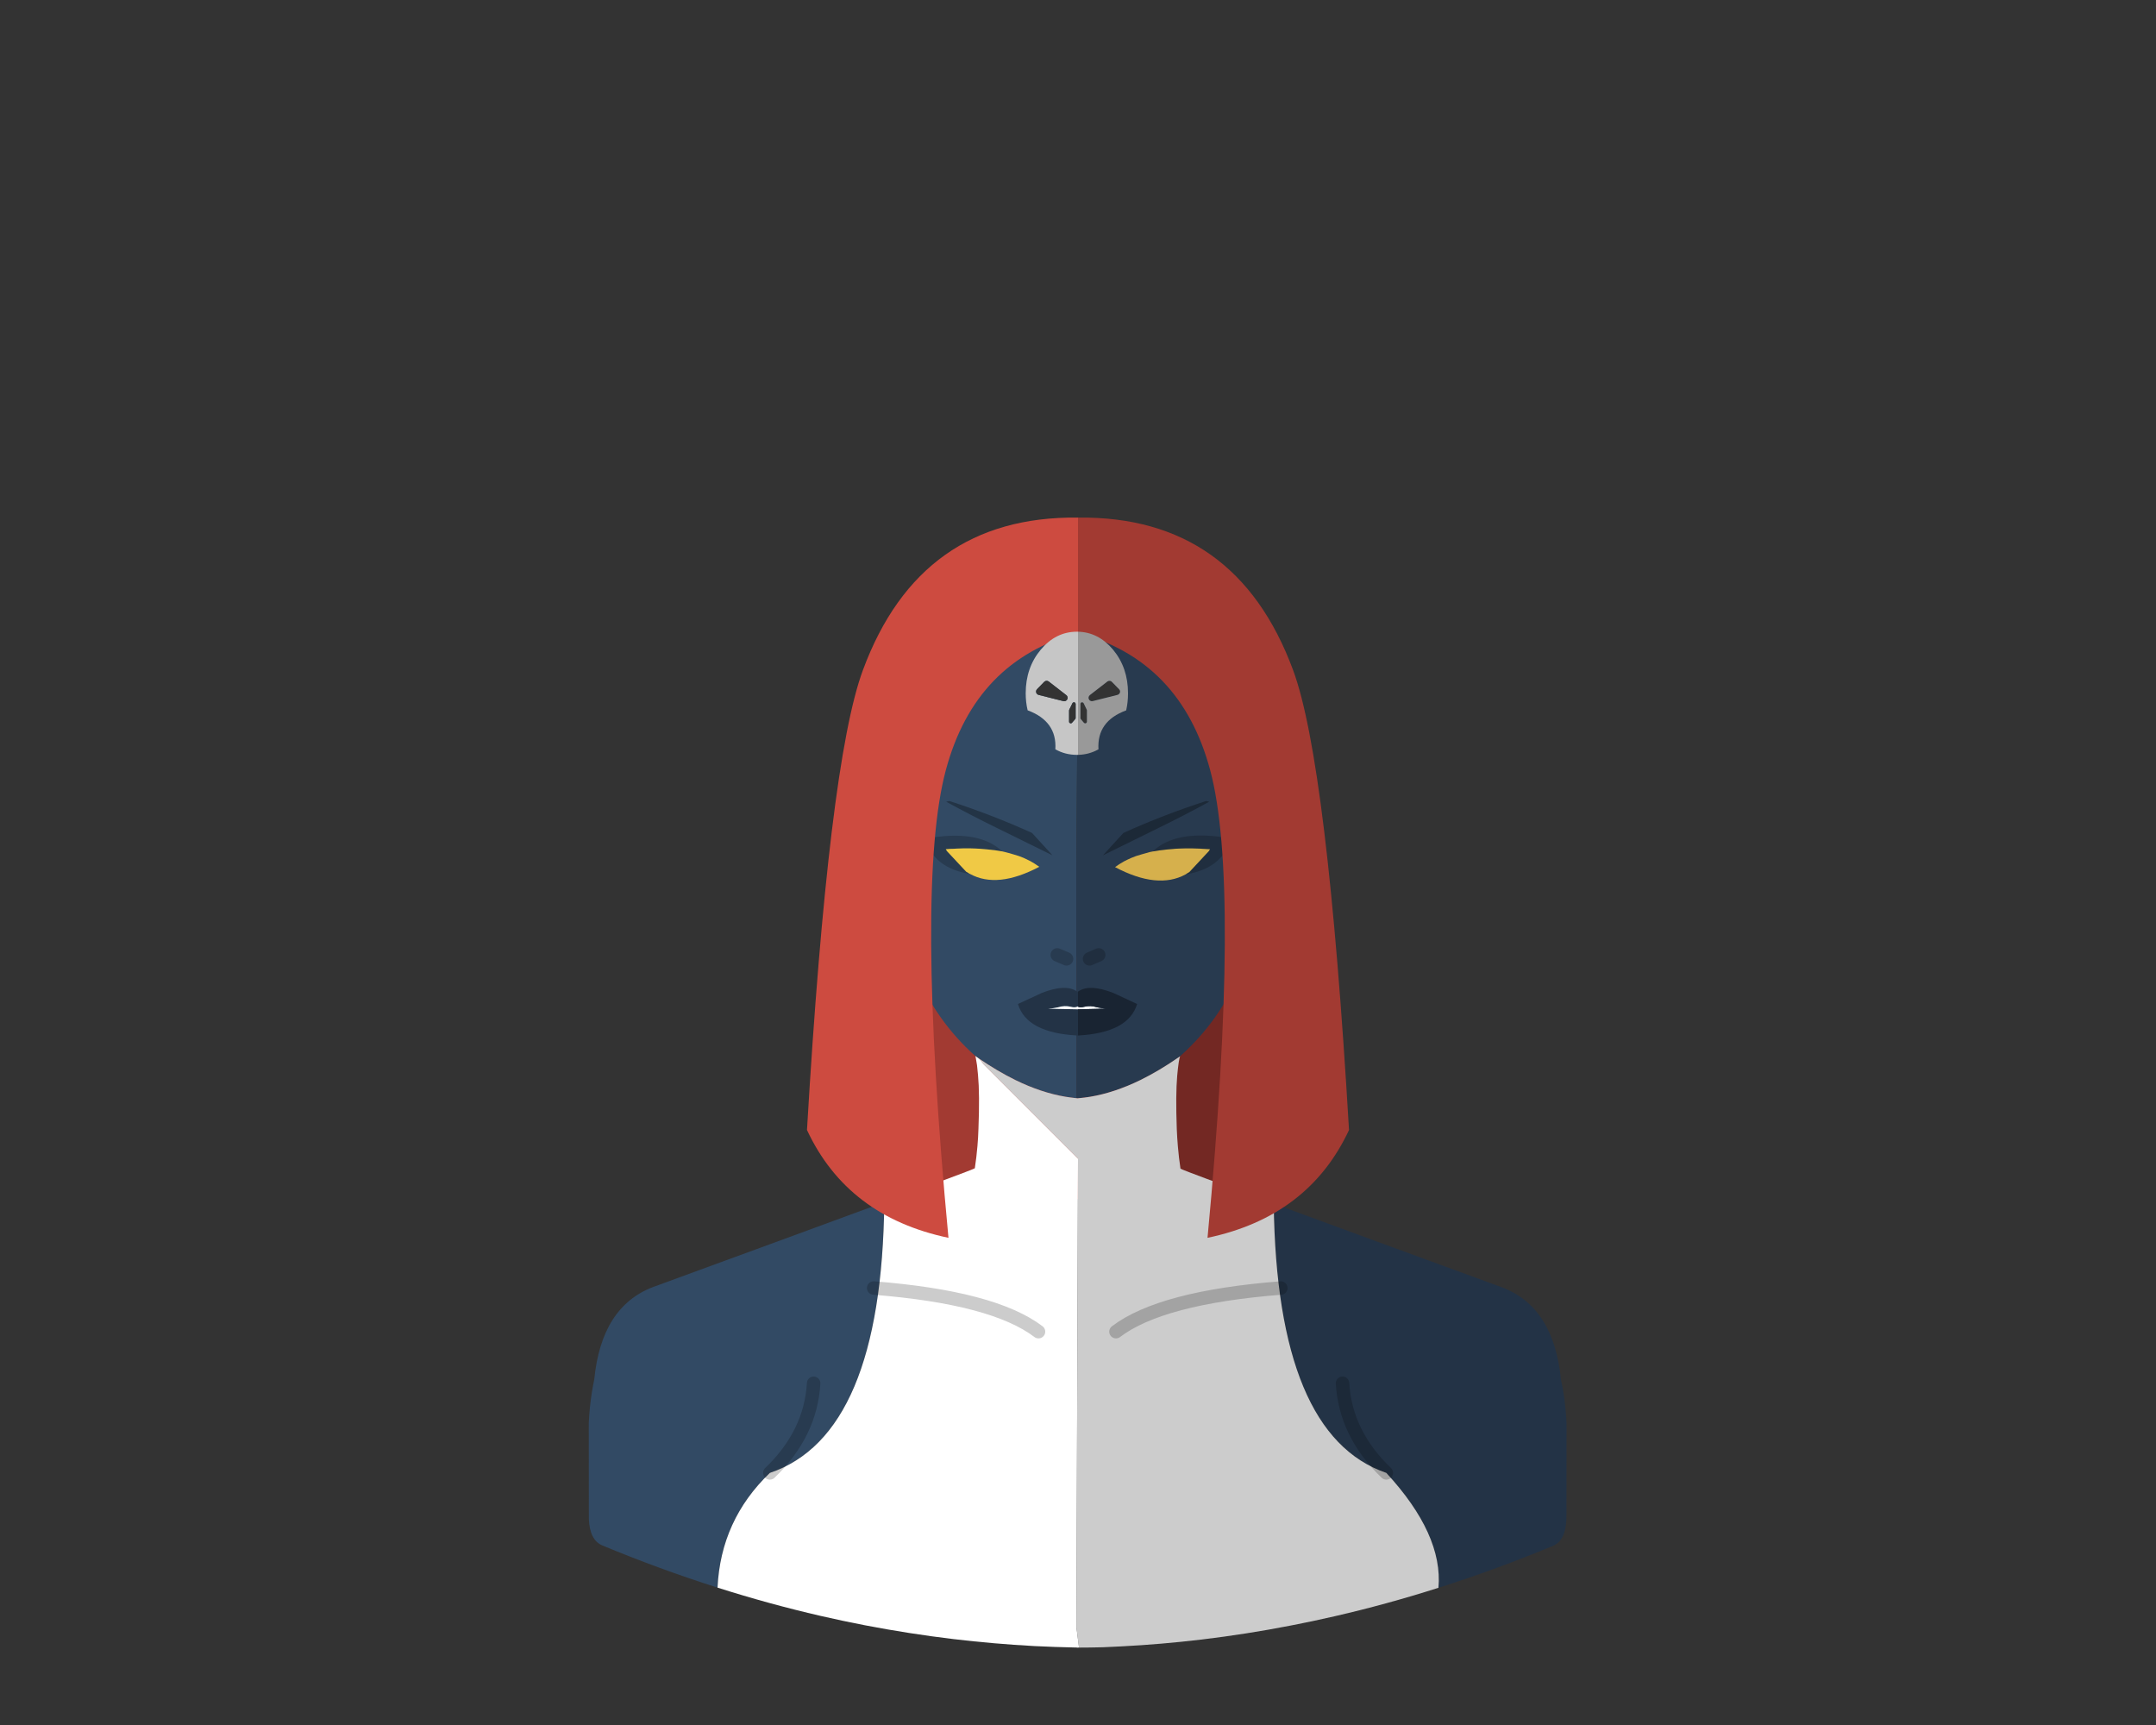 
<svg xmlns="http://www.w3.org/2000/svg" version="1.1" xmlns:xlink="http://www.w3.org/1999/xlink" preserveAspectRatio="none" x="0px" y="0px" width="1280px" height="1024px" viewBox="0 0 1280 1024">
<rect x="0" y="0" width="1280" height="1024" fill="#808080" stroke="none"/>
<defs>
<g id="Layer12_0_FILL">
<path fill="#333333" stroke="none" d="
M 1280 0
L 0 0 0 1024 1280 1024 1280 0 Z"/>
</g>

<g id="Layer11_0_FILL">
<path fill="#A23A32" stroke="none" d="
M 668.8 711.85
L 668.8 568 540.5 568 540.5 711.85 668.8 711.85 Z"/>

<path fill="#732823" stroke="none" d="
M 749 568
L 668.8 568 668.8 711.85 749 711.85 749 568 Z"/>
</g>

<g id="Layer10_0_FILL">
<path fill="#E7A996" stroke="none" d="
M -36 132
L -168 132 -168 264 -36 264 -36 132 Z"/>

<path fill="#F1C2AB" stroke="none" d="
M -36 132
L -36 0 -168 0 -168 132 -36 132 Z"/>
</g>

<g id="Layer9_0_FILL">
<path fill="#E7A996" stroke="none" d="
M 639.65 428.2
Q 639.601 428.303 639.55 428.4
L 639.65 428.4 640.05 428.4
Q 640.025 428.352 640 428.3 639.9 428.113 639.8 427.9 639.726 428.066 639.65 428.2 Z"/>

<path fill="#324A64" stroke="none" d="
M 639.8 390.2
L 639.95 391.8
Q 643.068 387.642 605.8 372.55 567.674 357.103 533.7 427.8 533.011 430.537 532.4 433.2 527.372 455.218 527.15 474.8 527.089 476.354 527.05 477.9 526.515 497.879 529.25 517.2
L 529.2 517.2
Q 532.05 542.141 539.55 565.05 540.052 566.659 540.55 568.2 541.14 569.79 541.7 571.35 542.683 574.11 543.7 576.85 555.473 605.789 579 626.85
L 580.8 628.1
Q 592.106 635.875 602.85 641.15 618.2 648.65 632.55 651.05 635.388 651.516 639 651.9
L 639 511.55 639.65 428.4 639.55 428.4
Q 639.601 428.303 639.65 428.2 639.726 428.066 639.8 427.9 639.9 428.113 640 428.3
L 640 392.15 639.8 392 639.8 390.2
M 388.15 763.85
Q 387.87 763.951 387.6 764.05 357.05 775.75 352.8 818.9 352 822.7 351.35 826.75 350 835.3 349.55 844.75
L 349.6 898.75
Q 349.55 900.25 349.6 901.65 350.1 914.15 357.45 917.35 391.68 931.571 426 942.45 427.893 902.289 457.05 874.35 523.47 851.997 525 713.65 477.749 731.068 388.15 763.85 Z"/>

<path fill="#283A4F" stroke="none" d="
M 747.85 433.25
Q 747.164 430.54 746.4 427.8 701.624 342.99 640 392.15
L 640 428.3
Q 640.025 428.352 640.05 428.4
L 639.65 428.4 639 511.55 639 651.9
Q 639.493 651.95 640 652
L 640 651.95
Q 644.05 651.6 647.3 651.05 661.65 648.65 677 641.15 688.1 635.7 699.8 627.6 700.204 627.33 700.6 627.05 700.654 627.03 700.7 627
L 700.7 626.95
Q 701.128 626.568 701.55 626.15 724.34 605.527 735.85 577.4 735.988 577.125 736.1 576.85 737.15 574.1 738.15 571.35 738.7 569.8 739.25 568.25 739.8 566.65 740.3 565.1 740.639 564.062 740.95 563
L 748.7 530.85 750.1 521.2
Q 750.373 519.222 750.6 517.2 750.628 517.006 750.65 516.8
L 750.65 516.55 750.65 516.55
Q 752.505 501.933 752.85 487.65
L 752.9 484.45
Q 752.902 481.191 752.8 477.9 752.761 476.36 752.7 474.8
L 752.9 474.8
Q 752.923 463.904 751.5 453 750.263 443.142 747.85 433.25 Z"/>

<path fill="#233346" stroke="none" d="
M 892 764.3
Q 803.541 731.944 756.2 714.5 757.984 852.052 823.05 874.35 856.788 910.914 854 942.55 888.117 931.733 922.15 917.6 929.486 914.405 929.95 901.9 930.03 900.504 930 899
L 930.05 845
Q 929.604 835.532 928.25 826.95 927.61 822.958 926.75 819.15
L 926.8 819.15 926.75 819.1
Q 922.53 775.995 892 764.3 Z"/>

<path fill="#CCCCCC" stroke="none" d="
M 700.6 627.05
Q 700.204 627.33 699.8 627.6 688.1 635.7 677 641.15 661.65 648.65 647.3 651.05 644.05 651.6 640 651.95
L 640 652
Q 639.493 651.95 639 651.9 635.388 651.516 632.55 651.05 618.2 648.65 602.85 641.15 592.106 635.875 580.8 628.1 580.783 628.106 580.75 628.1 582.496 629.559 583.9 631.75
L 640 687.85 639.05 965.9 640.6 978
Q 640.1 978 639.6 978.05 639.319 978.022 639 978 639.643 978.168 640.25 978.05 640.878 977.973 647.05 978 653.218 978.027 665.4 977.35 689.504 976.115 713.5 973.25 739.847 970.1 766.1 965 779.227 962.488 792.35 959.45 823.209 952.364 854 942.55 856.788 910.914 823.05 874.35 757.984 852.052 756.2 714.5 755.497 714.241 754.75 713.95 754.184 713.757 753.6 713.55 705.086 695.674 702.05 694.3 701.455 694.025 700.85 693.75 699.861 687.307 699.3 680.55 698.866 675.494 698.65 670.25 697.908 649.809 698.9 638.55 699.786 628.971 700.6 627.05 Z"/>

<path fill="#FFFFFF" stroke="none" d="
M 579 626.85
Q 579.137 627.143 579.25 627.55 579.677 630.034 580.05 632.35 580.343 634.829 580.65 638.3 581.7 649.55 580.9 670 580.75 675.25 580.3 680.35 580.033 683.603 579.65 686.8 579.265 690.181 578.75 693.5 578.217 693.766 577.65 694 577.617 694.022 577.55 694.05 574.567 695.392 527.6 712.7 526.315 713.174 525 713.65 523.47 851.997 457.05 874.35 427.893 902.289 426 942.45 456.589 952.18 487.25 959.25 500.35 962.25 513.5 964.8 539.75 969.85 566.05 973 590.1 975.85 614.15 977.15 626.4 977.75 638.6 978 638.805 978 639 978
L 639 978
Q 639.319 978.022 639.6 978.05 640.1 978 640.6 978
L 639.05 965.9 640 687.85 583.9 631.75
Q 582.496 629.559 580.75 628.1 580.783 628.106 580.8 628.1
L 579 626.85 Z"/>

<path fill="#273950" stroke="none" d="
M 639.95 391.8
L 639.8 390.2 639.8 392 640 392.15 639.95 391.8 Z"/>
</g>

<g id="Layer7_0_FILL">
<path fill="#000000" fill-opacity="0.298" stroke="none" d="
M 563.65 475.5
Q 562.7 475.65 561.7 475.9 576.7 484.1 591.75 491.45
L 624.85 507.75 612.7 494.45
Q 588.85 483.65 563.65 475.5
M 717.95 475.9
Q 716.95 475.65 716.05 475.5 690.8 483.65 666.95 494.45
L 654.8 507.75 687.9 491.45
Q 702.95 484.1 717.95 475.9 Z"/>

<path fill="#D6B04C" stroke="none" d="
M 713.6 503.85
L 712 503.75
Q 707.9 503.55 703.85 503.6
L 702.2 503.65
Q 701.4 503.65 700.55 503.7 697.9 503.8 695.35 504.05 694.7 504.1 694.1 504.15 693.6 504.2 693.05 504.25 688.55 504.7 684.35 505.45 683.4 505.65 682.4 505.85 681.45 506.1 680.5 506.4 679 506.75 677.5 507.25 674.3 508.1 671.45 509.35 669.3 510.3 667.3 511.35 666 512.1 664.7 512.9 664.6 512.95 664.5 513 663.25 513.85 662 514.75 687.25 528.1 703.8 519.1 704.1 518.9 704.4 518.75
L 704.9 518.4
Q 705.5 518.1 706.1 517.7
L 717.7 505.25
Q 718.1 504.7 718.4 504.1 715.95 503.9 713.6 503.85 Z"/>

<path fill="#000000" fill-opacity="0.2" stroke="none" d="
M 712 503.75
L 713.6 503.85
Q 715.95 503.9 718.4 504.1 718.1 504.7 717.7 505.25
L 706.1 517.7
Q 705.5 518.1 704.9 518.4
L 704.4 518.75
Q 704.1 518.9 703.8 519.1 725.95 515.5 730.75 497.75 706.65 493.35 692.65 499.85 691.4 500.4 690.25 501.05 687 502.95 684.35 505.45 688.55 504.7 693.05 504.25 693.6 504.2 694.1 504.15 694.7 504.1 695.35 504.05 697.9 503.8 700.55 503.7 701.4 503.65 702.2 503.65
L 703.85 503.6
Q 707.9 503.55 712 503.75
M 562.2 505.25
Q 561.85 504.65 561.5 504.1 563.95 503.85 566.25 503.85
L 567.8 503.75
Q 571.9 503.55 575.85 503.6
L 577.5 503.65
Q 578.25 503.65 579.05 503.7 581.7 503.8 584.2 504.05 584.8 504.1 585.4 504.15 585.95 504.2 586.45 504.25 590.9 504.65 595 505.4 592.45 502.95 589.2 501.1 588.1 500.45 586.85 499.9 573.1 493.5 549.35 497.85 554.1 515.3 575.9 518.8 575.55 518.65 575.3 518.5
L 574.8 518.15
Q 574.2 517.85 573.6 517.45
L 562.2 505.25 Z"/>

<path fill="#F0C945" stroke="none" d="
M 561.5 504.1
Q 561.85 504.65 562.2 505.25
L 573.6 517.45
Q 574.2 517.85 574.8 518.15
L 575.3 518.5
Q 575.55 518.65 575.9 518.8 592.15 527.7 617 514.55 615.8 513.7 614.5 512.85 614.4 512.8 614.35 512.75 613.05 511.95 611.75 511.2 609.8 510.2 607.7 509.25 604.9 508.05 601.75 507.2 600.25 506.7 598.8 506.35 597.85 506.05 596.9 505.85 595.95 505.6 595 505.4 590.9 504.65 586.45 504.25 585.95 504.2 585.4 504.15 584.8 504.1 584.2 504.05 581.7 503.8 579.05 503.7 578.25 503.65 577.5 503.65
L 575.85 503.6
Q 571.9 503.55 567.8 503.75
L 566.25 503.85
Q 563.95 503.85 561.5 504.1 Z"/>
</g>

<g id="Layer5_0_FILL">
<path fill="#233346" stroke="none" d="
M 639.75 588.8
Q 633 583.75 618.45 589.45
L 604.35 596
Q 609.5 613.15 639.75 614.7 639.9 614.7 640 614.7
L 640 599.15 622.2 598.8
Q 625.25 598.6 628.2 597.95 632 596.75 635.7 597.65 638.35 598.35 639.75 597.45 639.85 597.55 640 597.6
L 640 588.65
Q 639.85 588.7 639.75 588.8 Z"/>

<path fill="#FFFFFF" stroke="none" d="
M 656.5 598.75
Q 653.9 598.5 651.2 597.95 647.45 596.75 643.7 597.65 641.3 598.3 640 597.6 639.85 597.55 639.75 597.45 638.35 598.35 635.7 597.65 632 596.75 628.2 597.95 625.25 598.6 622.2 598.8
L 640 599.15 656.5 598.75 Z"/>

<path fill="#192432" stroke="none" d="
M 651.2 597.95
Q 653.9 598.5 656.5 598.75
L 640 599.15 640 614.7
Q 669.95 613.1 675.1 596
L 661 589.45
Q 646.65 583.85 640 588.65
L 640 597.6
Q 641.3 598.3 643.7 597.65 647.45 596.75 651.2 597.95 Z"/>
</g>

<g id="Layer3_0_FILL">
<path fill="#CD4B40" stroke="none" d="
M 640 307.25
Q 639.95 307.25 639.9 307.25 546.2 306.2 512.3 397.8 491.95 452.7 479.1 670.8 503.1 722.2 563.1 734.8 543.35 524.8 561.55 457.1 579 392.05 640 375.7
L 640 307.25 Z"/>

<path fill="#A23A32" stroke="none" d="
M 716.9 734.8
Q 776.9 722.2 800.9 670.8 788.05 452.7 767.7 397.8 733.8 306.2 640.1 307.25 640.05 307.25 640 307.25
L 640 375.7
Q 701 392.05 718.45 457.1 736.65 524.8 716.9 734.8 Z"/>
</g>

<g id="Layer2_0_FILL">
<path fill="#C6C6C6" stroke="none" d="
M 640 375
Q 639.676 375 639.35 375 626.8 375 617.85 385.7 608.95 396.4 608.95 411.55 608.95 416.85 610.1 421.65 627.6 428.15 626.55 444.8 632.35 448.1 639.35 448.1 639.676 448.1 640 448.1
L 640 375
M 632.7 416.05
Q 632.056 416.363 631.35 416.2
L 616.6 412.5
Q 615.911 412.32 615.45 411.7 615.046 411.13 615.1 410.4 615.16 409.672 615.65 409.15
L 619.95 404.75
Q 620.5 404.204 621.25 404.15 622.013 404.102 622.6 404.55
L 633.05 412.65
Q 633.637 413.113 633.8 413.8 633.961 414.487 633.65 415.1 633.343 415.756 632.7 416.05
M 636.7 417.45
Q 636.857 417.145 637.15 417 637.489 416.848 637.8 416.9 638.161 417.003 638.35 417.25 638.596 417.552 638.6 417.9
L 638.6 426.2
Q 638.596 426.568 638.35 426.85
L 636.45 429.05
Q 636.249 429.291 635.95 429.35 635.645 429.444 635.35 429.3 635.055 429.224 634.85 428.95 634.698 428.714 634.7 428.4
L 634.7 421.75
Q 634.698 421.515 634.8 421.3
L 636.7 417.45 Z"/>

<path fill="#333333" stroke="none" d="
M 637.15 417
Q 636.857 417.145 636.7 417.45
L 634.8 421.3
Q 634.698 421.515 634.7 421.75
L 634.7 428.4
Q 634.698 428.714 634.85 428.95 635.055 429.224 635.35 429.3 635.645 429.444 635.95 429.35 636.249 429.291 636.45 429.05
L 638.35 426.85
Q 638.596 426.568 638.6 426.2
L 638.6 417.9
Q 638.596 417.552 638.35 417.25 638.161 417.003 637.8 416.9 637.489 416.848 637.15 417
M 631.35 416.2
Q 632.056 416.363 632.7 416.05 633.343 415.756 633.65 415.1 633.961 414.487 633.8 413.8 633.637 413.113 633.05 412.65
L 622.6 404.55
Q 622.013 404.102 621.25 404.15 620.5 404.204 619.95 404.75
L 615.65 409.15
Q 615.16 409.672 615.1 410.4 615.046 411.13 615.45 411.7 615.911 412.32 616.6 412.5
L 631.35 416.2
M 643.35 417.45
Q 643.195 417.157 642.85 417 642.561 416.847 642.2 416.9 641.89 417.002 641.65 417.25 641.453 417.549 641.45 417.9
L 641.45 426.2
Q 641.445 426.568 641.65 426.85
L 643.5 429.05
Q 643.739 429.292 644.05 429.35 644.354 429.458 644.65 429.35 644.945 429.238 645.1 428.95 645.303 428.714 645.3 428.4
L 645.3 421.75
Q 645.299 421.527 645.2 421.3
L 643.35 417.45
M 660.1 404.75
Q 659.6 404.204 658.85 404.15 658.087 404.102 657.45 404.55
L 647 412.65
Q 646.462 413.113 646.3 413.8 646.139 414.487 646.45 415.1 646.757 415.756 647.4 416.05 648.044 416.363 648.7 416.2
L 663.45 412.5
Q 664.189 412.32 664.6 411.7 665.054 411.13 665 410.4 664.94 409.672 664.4 409.15
L 660.1 404.75 Z"/>

<path fill="#999999" stroke="none" d="
M 651.9 444.95
Q 652.05 444.9 652.15 444.8 651.15 428.1 668.6 421.7 669.7 416.9 669.7 411.55 669.7 396.4 660.85 385.7 652.133 375.278 640 375
L 640 448.1
Q 646.472 447.95 651.9 444.95
M 658.85 404.15
Q 659.6 404.204 660.1 404.75
L 664.4 409.15
Q 664.94 409.672 665 410.4 665.054 411.13 664.6 411.7 664.189 412.32 663.45 412.5
L 648.7 416.2
Q 648.044 416.363 647.4 416.05 646.757 415.756 646.45 415.1 646.139 414.487 646.3 413.8 646.462 413.113 647 412.65
L 657.45 404.55
Q 658.087 404.102 658.85 404.15
M 642.85 417
Q 643.195 417.157 643.35 417.45
L 645.2 421.3
Q 645.299 421.527 645.3 421.75
L 645.3 428.4
Q 645.303 428.714 645.1 428.95 644.945 429.238 644.65 429.35 644.354 429.458 644.05 429.35 643.739 429.292 643.5 429.05
L 641.65 426.85
Q 641.445 426.568 641.45 426.2
L 641.45 417.9
Q 641.453 417.549 641.65 417.25 641.89 417.002 642.2 416.9 642.561 416.847 642.85 417 Z"/>
</g>

<path id="Layer9_0_1_STROKES" stroke="#000000" stroke-opacity="0.2" stroke-width="0.1" stroke-linejoin="round" stroke-linecap="round" fill="none" d="
M 746.4 427.8
Q 701.624 342.99 640 392.15"/>

<path id="Layer8_0_1_STROKES" stroke="#000000" stroke-opacity="0.2" stroke-width="8" stroke-linejoin="round" stroke-linecap="round" fill="none" d="
M 760.4 764.6
Q 689.25 770.2 662.55 790.5
M 518.7 764.6
Q 589.85 770.2 616.55 790.5
M 457.05 874.35
Q 481.3 851.1 483.05 821.15
M 823.05 874.35
Q 798.8 851.1 797.05 821.15"/>

<path id="Symbole_33_0_Layer0_0_1_STROKES" stroke="#000000" stroke-opacity="0.2" stroke-width="8" stroke-linejoin="round" stroke-linecap="round" fill="none" d="
M 5.5 2.35
L 0 0
M 19.15 2.35
L 24.6 0"/>
</defs>

<g transform="matrix( 1, 0, 0, 1, 0,0) ">
<use xlink:href="#Layer12_0_FILL"/>
</g>

<g transform="matrix( 1, 0, 0, 1, 0,0) ">
<use xlink:href="#Layer11_0_FILL"/>
</g>

<g transform="matrix( 1, 0, 0, 1, 0,0) ">
<use xlink:href="#Layer10_0_FILL"/>
</g>

<g transform="matrix( 1, 0, 0, 1, 0,0) ">
<use xlink:href="#Layer9_0_FILL"/>

<use xlink:href="#Layer9_0_1_STROKES"/>
</g>

<g transform="matrix( 1, 0, 0, 1, 0,0) ">
<use xlink:href="#Layer8_0_1_STROKES"/>
</g>

<g transform="matrix( 1, 0, 0, 1, 627.7,566.85) ">
<g transform="matrix( 1, 0, 0, 1, 0,0) ">
<use xlink:href="#Symbole_33_0_Layer0_0_1_STROKES"/>
</g>
</g>

<g transform="matrix( 1, 0, 0, 1, 0,0) ">
<use xlink:href="#Layer7_0_FILL"/>
</g>

<g transform="matrix( 1, 0, 0, 1, 0,0) ">
<use xlink:href="#Layer5_0_FILL"/>
</g>

<g transform="matrix( 1, 0, 0, 1, 0,0) ">
<use xlink:href="#Layer3_0_FILL"/>
</g>

<g transform="matrix( 1, 0, 0, 1, 0,0) ">
<use xlink:href="#Layer2_0_FILL"/>
</g>
</svg>

